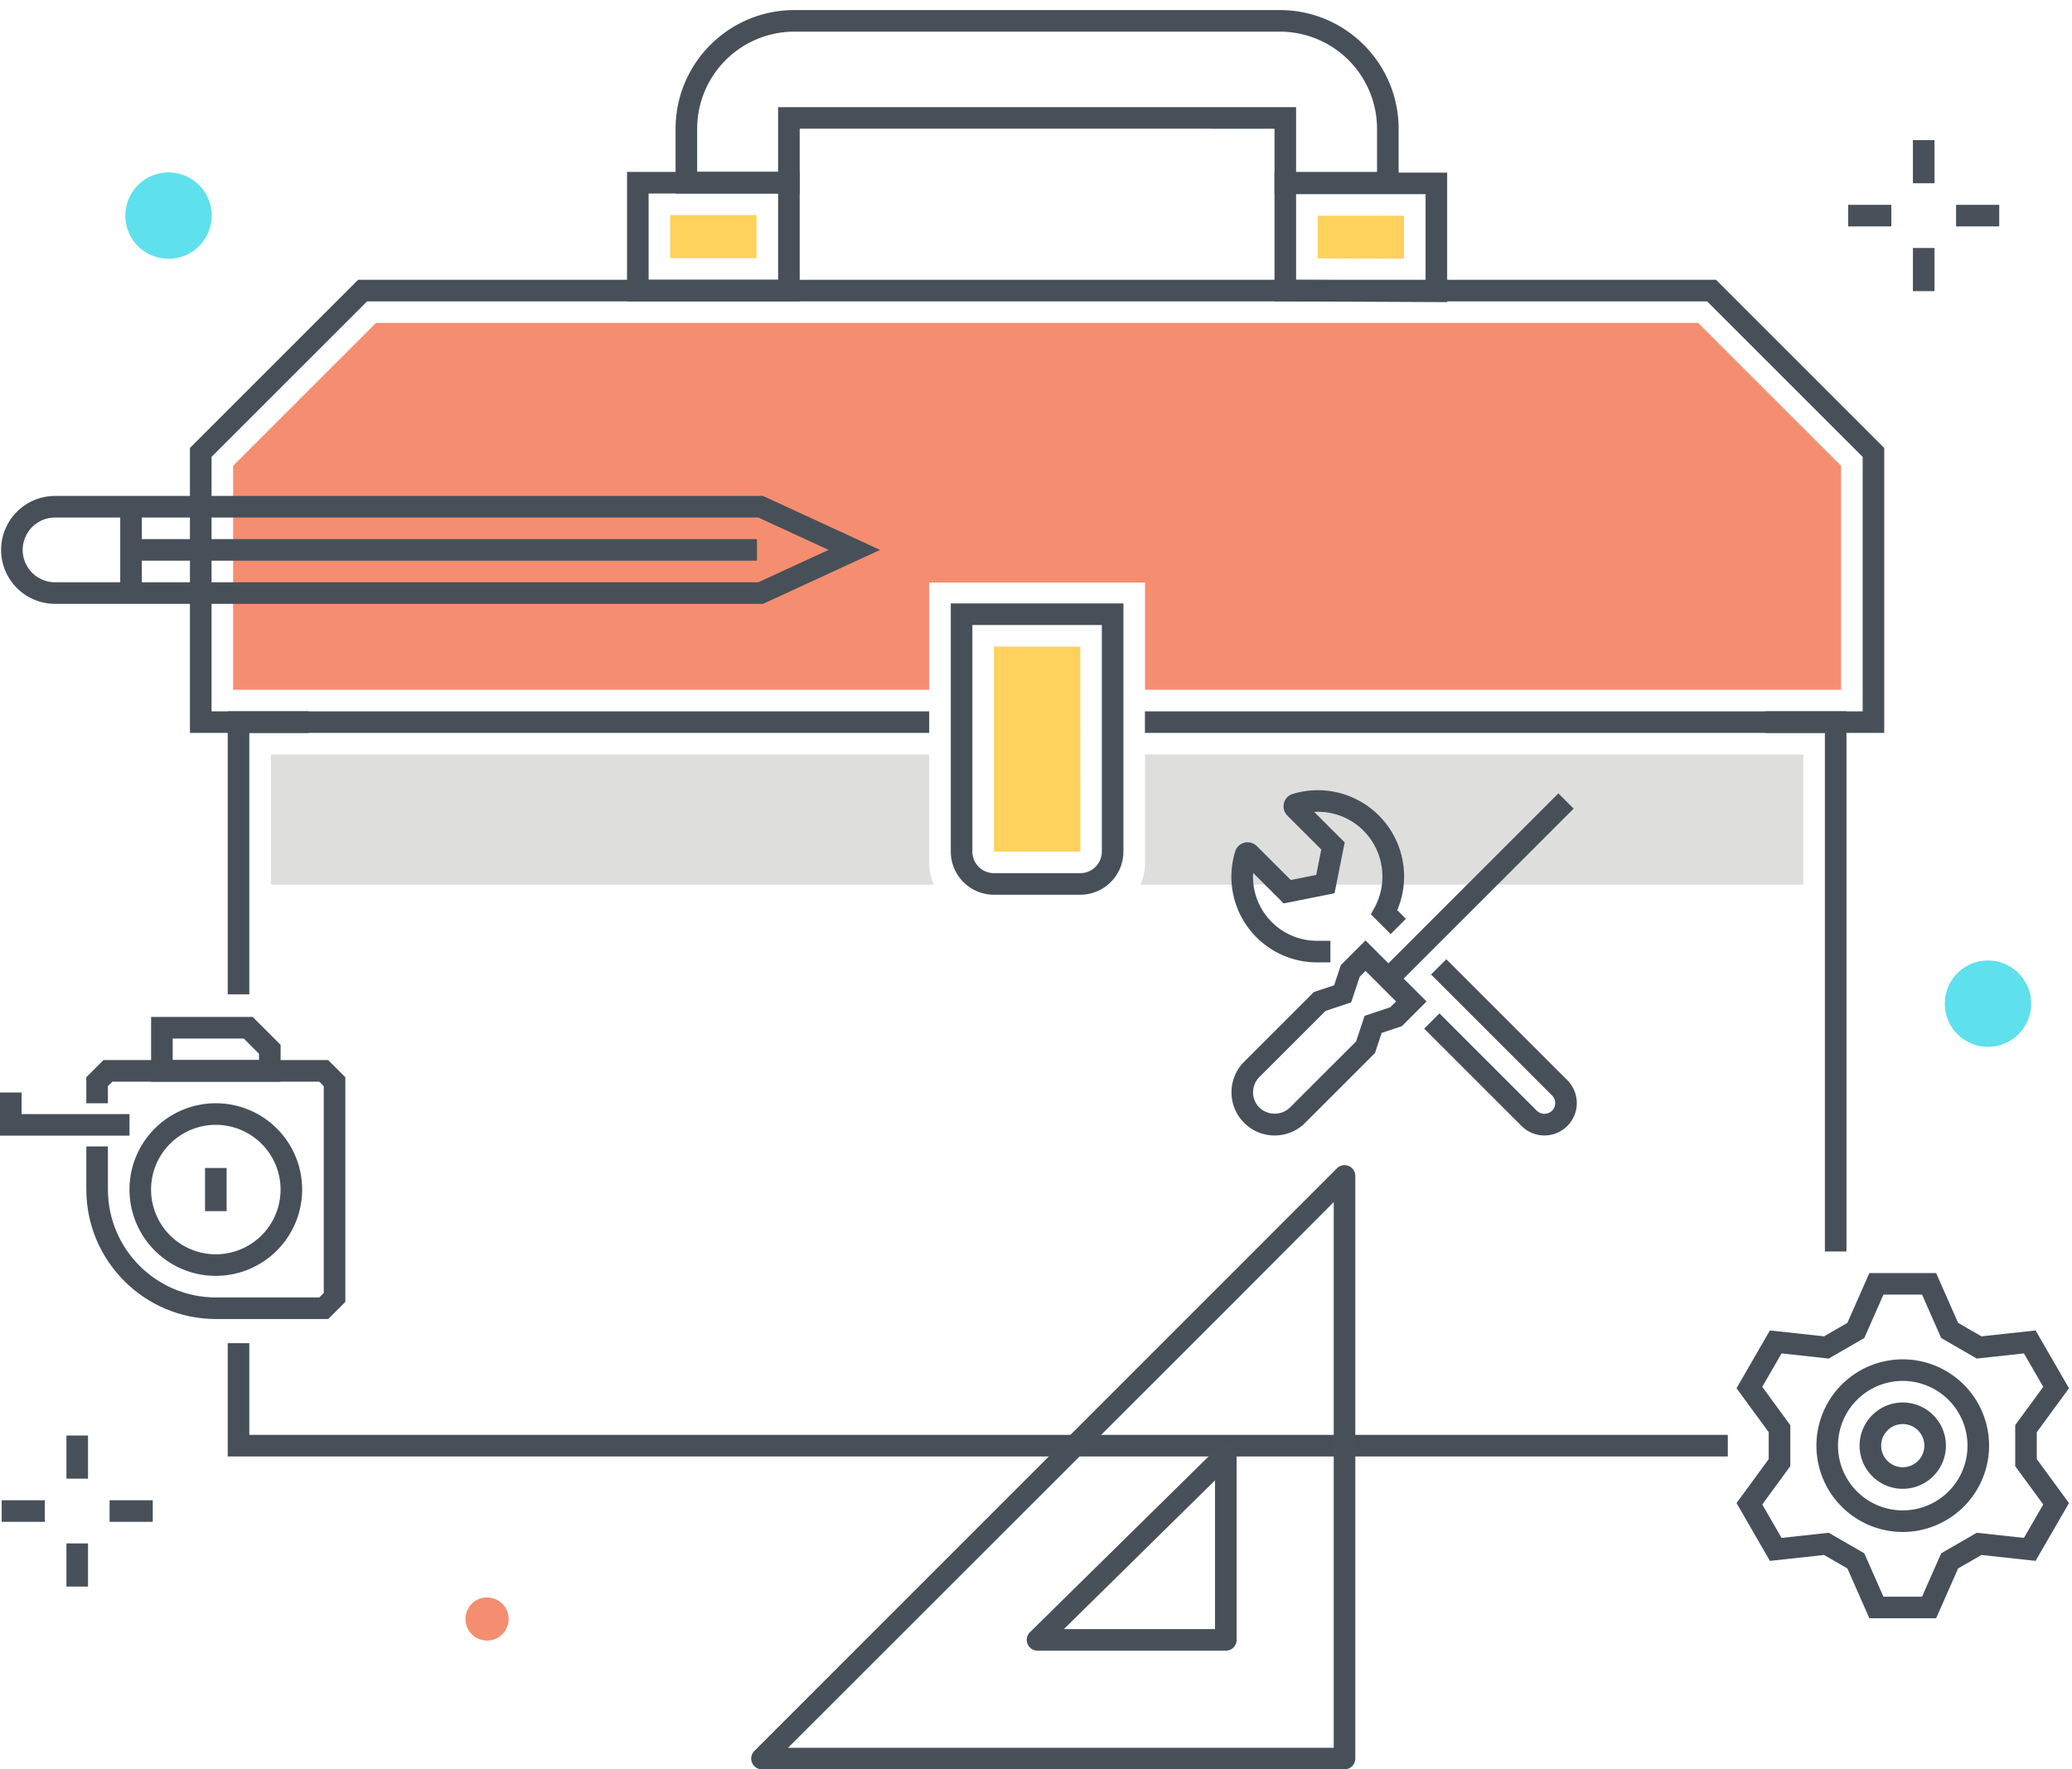 <?xml version="1.0" encoding="utf-8"?><svg xmlns="http://www.w3.org/2000/svg" width="192" height="164" viewBox="0 0 192 164"><g fill="none" fill-rule="evenodd"><path fill="#F58E70" d="M157.36 29.933H34.844L21.602 43.175v20.758h64.5v-9.935h20v9.935h64.5V43.175L157.36 29.933"/><path fill="#475059" d="M171.102 115.999h-2V67.933h-63.009v-2h65.009v50.066M160.106 134.998H21.102v-10.5h2v8.5h137.004v2M23.102 92.165h-2V65.933h65.002v2H23.102v24.232"/><path fill="#475059" d="M174.602 67.933h-11v-2h9V42.347l-14.414-14.414H34.016L19.602 42.347v23.586h9v2h-11V41.519l15.586-15.586h125.828l15.586 15.586v26.414M120.101 15.933h7.501v-4a9.011 9.011 0 0 0-9-9h-45a9.011 9.011 0 0 0-9 9v4h7.501V9.932h47.998v6.001zm9.501 2h-11.501v-6.001H74.103v6.001H62.602v-6c.007-6.072 4.928-10.993 11-11h45c6.072.007 10.993 4.928 11 11v6z"/><path fill="#475059" d="M60.103 25.933h12v-8h-12v8zm-2 2h16v-12h-16v12zm61.998-1.995l12 .056v-7.995h-12v7.939zm14 2.066l-16-.076V15.999h16v12.005zM90.103 57.933v21a2.002 2.002 0 0 0 2 2h7.998a2.002 2.002 0 0 0 2-2v-21H90.103zm9.998 25h-7.998a4.004 4.004 0 0 1-4-4v-23h15.998v23a4.004 4.004 0 0 1-4 4z"/><path fill="#FFD15D" d="M92.103 59.933v19h8.002l-.003-19h-7.999M62.103 23.933h8v-4h-8zM122.101 23.947l8 .037v-3.985h-8v3.948"/><path fill="#DEDEDD" d="M167.102 69.933h-61v10.066a4.97 4.97 0 0 1-.422 1.999h61.422V69.933m-81 10.066V69.933h-61v12.065h61.422a4.97 4.97 0 0 1-.422-1.999"/><path fill="#475059" d="M174.528 147.997h3.577l1.774-4.023 3.296-1.902 4.371.475 1.789-3.099-2.597-3.547v-3.806l2.597-3.548-1.789-3.099-4.371.476-3.296-1.903-1.774-4.024h-3.577l-1.775 4.024-3.296 1.903-4.371-.476-1.788 3.099 2.597 3.548v3.805l-2.597 3.548 1.788 3.099 4.371-.475 3.296 1.902 1.775 4.023zm4.882 2h-6.187l-2.036-4.618-2.163-1.249-5.018.546-3.092-5.357 2.981-4.072v-2.498l-2.981-4.073 3.092-5.357 5.018.546 2.163-1.249 2.036-4.618h6.187l2.036 4.618 2.163 1.249 5.017-.546 3.094 5.357-2.982 4.073v2.498l2.982 4.072-3.094 5.357-5.017-.546-2.163 1.249-2.036 4.618z"/><path fill="#475059" d="M176.317 131.997a2 2 0 1 0 0 4 2 2 0 0 0 0-4zm0 6a4 4 0 1 1 0-8 4 4 0 0 1 0 8z"/><path fill="#475059" d="M176.317 127.997a6 6 0 1 0 6 6 6.007 6.007 0 0 0-6-6zm0 14a8 8 0 1 1 0-16 8 8 0 0 1 8 8 8.009 8.009 0 0 1-8 8zM120.37 75.504l-.001.001.001-.001zm-5.323 4.332l.005.006-.005-.006zm8.234 9.367h-1.335a7.94 7.94 0 0 1-7.488-10.282 1.205 1.205 0 0 1 2.006-.495l3.145 3.142 2.356-.471.471-2.356-3.147-3.146a1.214 1.214 0 0 1-.314-1.149c.101-.41.411-.736.815-.856a7.995 7.995 0 0 1 9.684 10.774l.803.803-1.414 1.414-1.831-1.831.355-.655a6.037 6.037 0 0 0-1.036-7.098 5.958 5.958 0 0 0-4.573-1.742l2.828 2.828-.942 4.714-4.713.942-2.83-2.829a5.932 5.932 0 0 0 5.845 6.293h1.315v2zm19.833 16.043a2.978 2.978 0 0 1-2.121-.879l-9.023-9.022 1.414-1.414 9.023 9.022a1.023 1.023 0 0 0 1.413.001c.39-.391.391-1.024.001-1.415l-11.213-11.212 1.414-1.414 11.213 11.211a3.001 3.001 0 0 1-2.121 5.122"/><path fill="#475059" d="M122.831 93.7l-6.131 6.131a2 2 0 0 0-.001 2.829h.001a2.047 2.047 0 0 0 2.828 0l6.133-6.132.789-2.372 2.373-.79.54-.54-2.828-2.829-.541.541-.79 2.372-2.373.79zm-4.717 11.546a3.97 3.97 0 0 1-2.828-1.172 4 4 0 0 1-.002-5.656l.002-.001 6.465-6.465 1.872-.623.623-1.872 2.289-2.288 5.656 5.657-2.288 2.288-1.871.623-.623 1.871-6.467 6.466a3.971 3.971 0 0 1-2.828 1.172z"/><path fill="#475059" d="M127.969 89.977l16.438-16.438 1.414 1.414-16.438 16.438-1.414-1.414M30.414 122.26H20c-6.624-.007-11.992-5.376-12-12v-3.999h2v3.999c.007 5.52 4.48 9.994 10 10h9.586l.414-.414v-19.172l-.414-.414H10.413l-.414.414v1.586h-2v-2.414l1.586-1.586h20.829L32 99.847v20.827l-1.586 1.586"/><path fill="#475059" d="M16.002 98.259h8v-.586l-1.414-1.414h-6.586v2zm10 2h-12v-6h9.414l2.586 2.586v3.414zM12 105.263H0v-4h2v2h10v2M19.999 104.26a6 6 0 1 0 6 6 6.006 6.006 0 0 0-6-6zm0 14a8 8 0 1 1 8-8 8.009 8.009 0 0 1-8 8z"/><path fill="#475059" d="M19 112.26h2v-4h-2z"/><path fill="#48515A" d="M6.156 137.058h2v-4h-2zM6.156 147.058h2v-4h-2zM10.156 141.058h4v-2h-4zM.156 141.058h4v-2h-4zM177.258 16.986h2v-4h-2zM177.258 26.986h2v-4h-2zM181.258 20.986h4v-2h-4zM171.258 20.986h4v-2h-4z"/><path fill="#5FE0ED" d="M15.614 15.986a4 4 0 1 1 0 8 4 4 0 0 1 0-8M184.215 89.03a4 4 0 1 1 0 8 4 4 0 0 1 0-8"/><path fill="#F58E70" d="M45.132 148.064a2 2 0 1 1 0 4 2 2 0 0 1 0-4"/><path fill="#48515A" d="M73.022 162h50.567v-50.58l-8.944 8.977-.001.002L73.022 162zm51.567 2H70.61a1 1 0 0 1-.707-1.707l53.978-54a1 1 0 0 1 1.708.706V163a1 1 0 0 1-.999 1h-.001z"/><path fill="#48515A" d="M98.584 151h14.005v-13.785L98.584 151zm15.005 2H96.143a1 1 0 0 1-.701-1.713l17.446-17.173a1 1 0 0 1 1.701.713V152a1 1 0 0 1-.999 1h-.001z"/><path fill="#475059" d="M5.103 47.97a3 3 0 1 0 0 6h65.17l6.507-3-6.507-3H5.103zm65.609 8H5.103a5 5 0 1 1 0-10h65.609l10.843 5-10.843 5z"/><path fill="#475059" d="M11.142 54.97h2v-8h-2z"/><path fill="#475059" d="M12.142 51.97h58v-2h-58z"/></g></svg>
